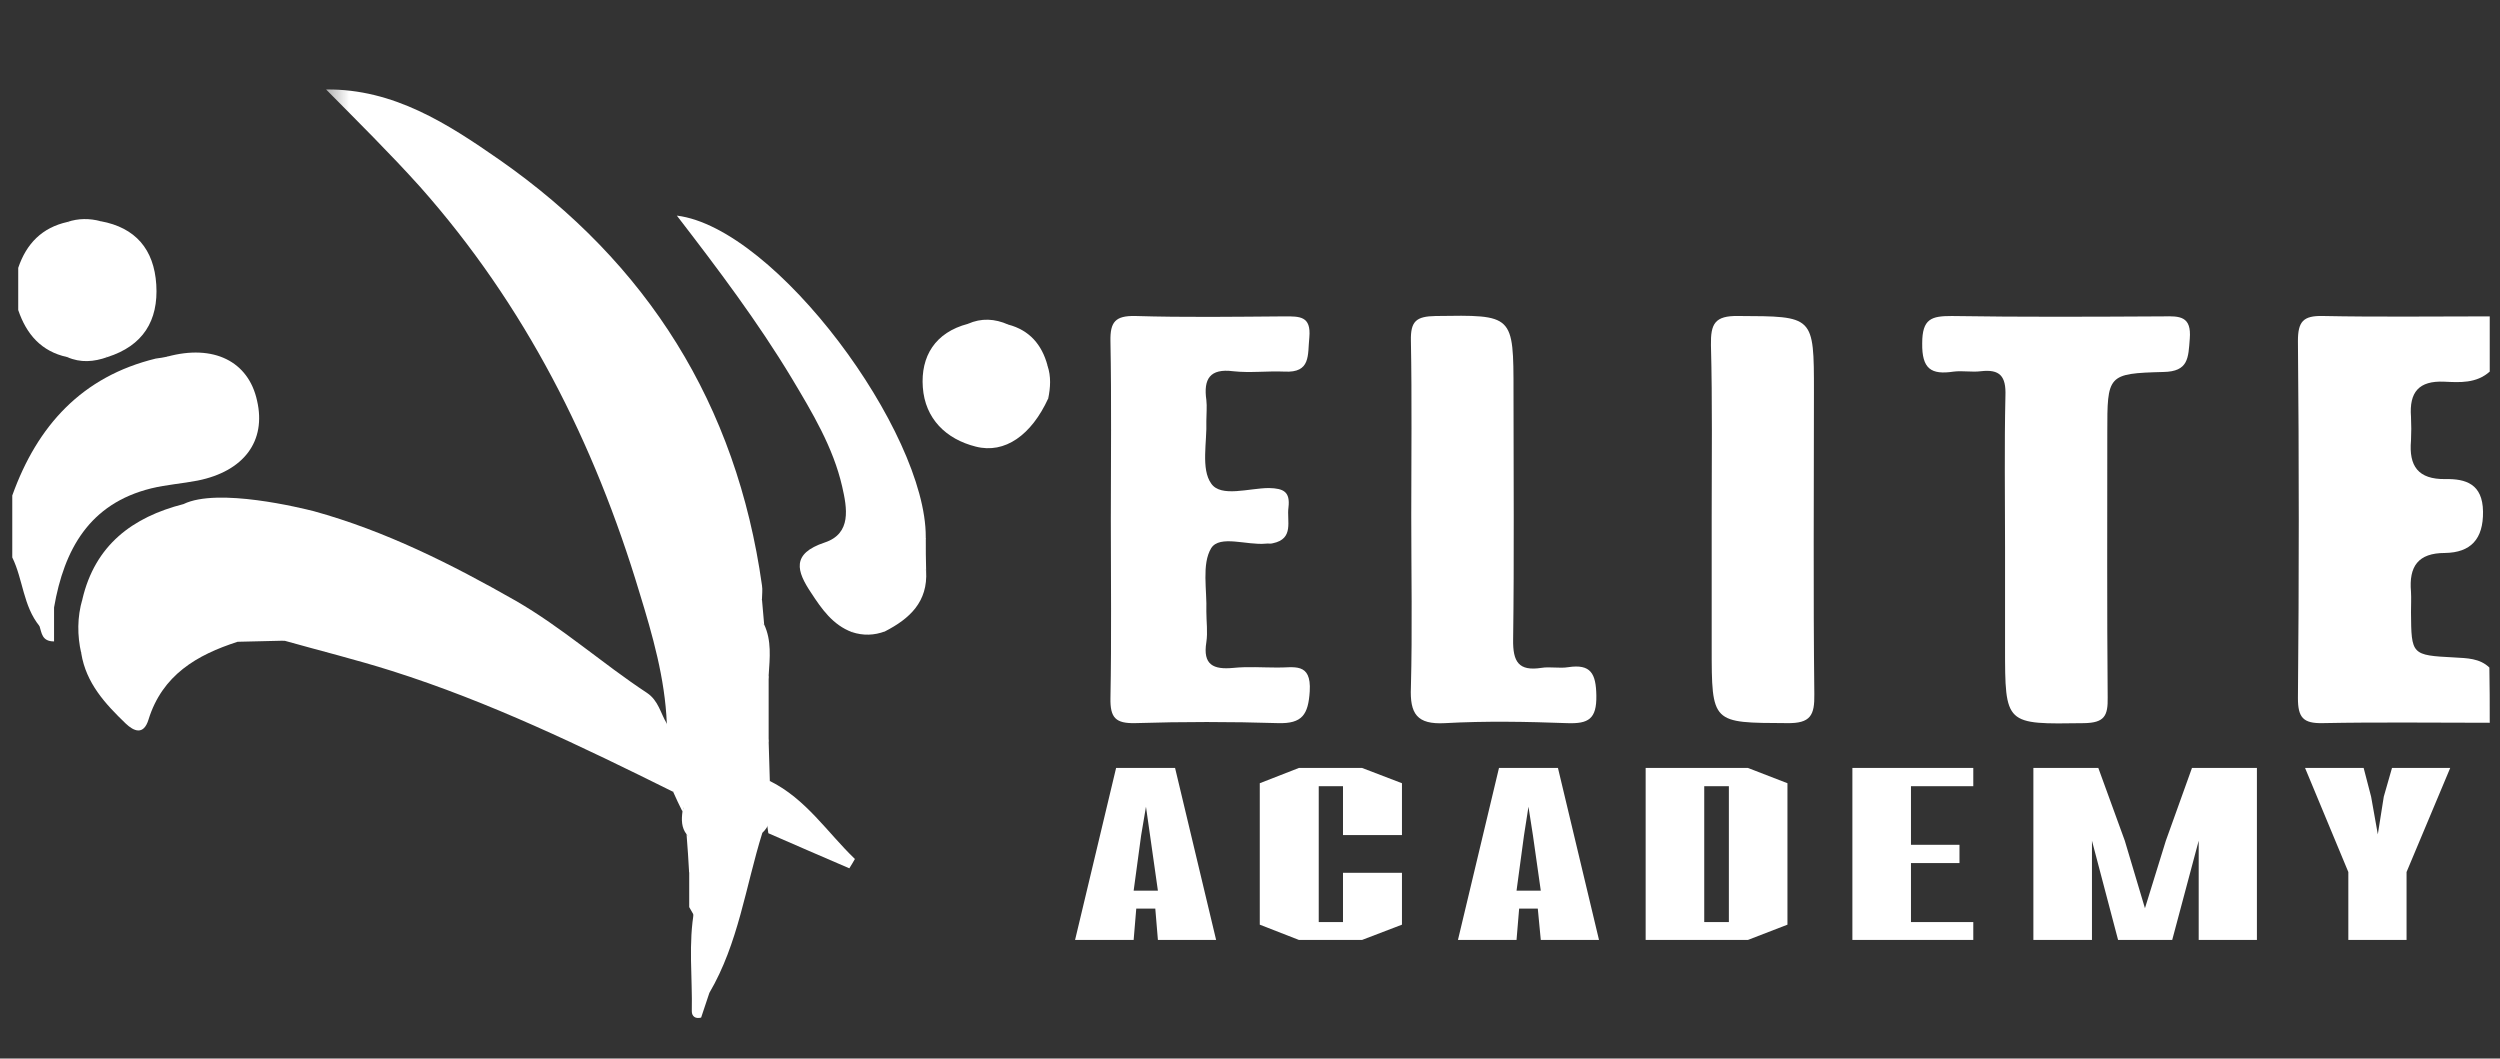 <svg width="111" height="47" viewBox="0 0 111 47" fill="none" xmlns="http://www.w3.org/2000/svg">
<rect x="0" y="0" width="111" height="47" fill="#333333" stroke="none"/>
<g clip-path="url(#clip0_2316_2027)">
<path fill-rule="evenodd" clip-rule="evenodd" d="M110.544 32.091C108.059 32.091 105.59 32.058 103.122 32.107C102.26 32.124 102.028 31.859 102.028 30.997C102.078 25.712 102.078 20.426 102.028 15.141C102.028 14.279 102.26 14.014 103.122 14.03C105.59 14.08 108.059 14.047 110.544 14.047C110.544 14.876 110.544 15.687 110.544 16.499C109.948 17.029 109.219 16.98 108.523 16.947C107.396 16.897 106.966 17.411 107.048 18.504C107.065 18.852 107.065 19.217 107.048 19.565C106.949 20.691 107.363 21.288 108.573 21.271C109.484 21.255 110.23 21.487 110.246 22.713C110.263 23.939 109.699 24.535 108.556 24.552C107.363 24.552 106.949 25.148 107.048 26.275C107.065 26.573 107.048 26.872 107.048 27.186C107.065 29.075 107.065 29.092 108.97 29.191C109.534 29.224 110.097 29.224 110.528 29.639C110.544 30.45 110.544 31.262 110.544 32.091Z" fill="white"/>
<path fill-rule="evenodd" clip-rule="evenodd" d="M1.754 27.799C1.025 26.904 1.025 25.728 0.545 24.75C0.545 23.839 0.545 22.911 0.545 22C1.655 18.901 3.643 16.714 6.924 15.919C7.04 16.018 7.172 16.052 7.321 16.035C7.437 16.035 7.537 16.085 7.636 16.002C7.537 16.002 7.471 15.936 7.421 15.836C9.475 15.273 11.033 16.035 11.414 17.791C11.828 19.581 10.834 20.923 8.779 21.337C8.1 21.47 7.388 21.519 6.708 21.685C3.974 22.364 2.848 24.386 2.4 26.971C1.953 27.07 2.301 27.782 1.754 27.799Z" fill="white"/>
<mask id="mask0_2316_2027" style="mask-type:luminance" maskUnits="userSpaceOnUse" x="14" y="0" width="22" height="47">
<path d="M14.378 0.726H35.586V46.539H14.378V0.726Z" fill="white"/>
</mask>
<g mask="url(#mask0_2316_2027)">
<path fill-rule="evenodd" clip-rule="evenodd" d="M30.485 37.044C30.253 36.746 30.253 36.398 30.302 36.034C30.535 35.272 30.153 34.791 29.59 34.377C29.176 33.615 29.06 32.869 29.607 32.123C29.524 30.119 28.977 28.213 28.397 26.324C26.392 19.647 23.31 13.55 18.654 8.297C17.312 6.806 15.887 5.398 14.479 3.973C17.478 3.94 19.881 5.497 22.167 7.088C28.745 11.677 32.705 17.957 33.832 25.993C33.865 26.192 33.832 26.391 33.832 26.589C33.749 26.987 33.484 27.385 33.931 27.733C34.263 28.445 34.18 29.207 34.13 29.97C33.948 30.964 33.948 31.974 34.13 32.985C34.147 33.548 34.163 34.112 34.18 34.675C34.229 34.808 34.246 34.957 34.263 35.106C34.196 35.752 34.412 36.448 33.848 36.978C33.103 39.364 32.788 41.883 31.495 44.086C30.684 43.772 30.882 43.042 30.849 42.429C30.816 41.833 30.899 41.22 30.8 40.623C30.733 40.507 30.667 40.391 30.601 40.275C30.601 39.778 30.601 39.281 30.601 38.784C30.667 38.204 30.916 37.608 30.485 37.044Z" fill="white"/>
</g>
<path fill-rule="evenodd" clip-rule="evenodd" d="M49.321 23.077C49.321 20.426 49.354 17.792 49.304 15.141C49.288 14.296 49.52 14.014 50.398 14.03C52.601 14.097 54.822 14.064 57.042 14.047C57.705 14.047 58.218 14.03 58.135 14.975C58.053 15.754 58.218 16.566 57.025 16.499C56.263 16.466 55.501 16.566 54.755 16.483C53.712 16.35 53.43 16.831 53.562 17.759C53.596 18.057 53.562 18.372 53.562 18.686C53.596 19.631 53.314 20.824 53.778 21.47C54.209 22.1 55.468 21.669 56.346 21.669C56.992 21.685 57.29 21.834 57.208 22.53C57.125 23.127 57.473 23.922 56.512 24.121C56.412 24.154 56.313 24.121 56.197 24.138C55.368 24.22 54.159 23.74 53.778 24.336C53.347 25.049 53.596 26.192 53.562 27.153C53.562 27.601 53.629 28.064 53.562 28.512C53.397 29.523 53.877 29.738 54.755 29.655C55.402 29.589 56.064 29.639 56.711 29.639C57.423 29.655 58.235 29.373 58.152 30.699C58.086 31.726 57.821 32.14 56.744 32.107C54.639 32.041 52.519 32.041 50.398 32.107C49.536 32.124 49.288 31.875 49.304 30.997C49.354 28.363 49.321 25.712 49.321 23.077Z" fill="white"/>
<path fill-rule="evenodd" clip-rule="evenodd" d="M89.024 24.287C89.024 22.05 88.991 19.813 89.041 17.576C89.074 16.698 88.792 16.384 87.947 16.483C87.549 16.533 87.135 16.45 86.738 16.5C85.743 16.649 85.329 16.384 85.346 15.24C85.346 14.147 85.76 14.031 86.655 14.031C89.786 14.081 92.918 14.064 96.049 14.047C96.778 14.031 97.309 14.031 97.226 15.041C97.159 15.886 97.176 16.5 96.049 16.516C93.564 16.582 93.564 16.649 93.564 19.217C93.564 23.127 93.547 27.054 93.581 30.964C93.597 31.793 93.431 32.091 92.537 32.108C89.024 32.157 89.024 32.207 89.024 28.727C89.024 27.253 89.024 25.762 89.024 24.287Z" fill="white"/>
<path fill-rule="evenodd" clip-rule="evenodd" d="M62.66 22.895C62.66 20.31 62.693 17.726 62.644 15.124C62.627 14.263 62.875 14.047 63.737 14.031C67.2 13.981 67.2 13.948 67.2 17.427C67.2 21.089 67.233 24.751 67.183 28.396C67.167 29.39 67.432 29.804 68.426 29.655C68.824 29.589 69.238 29.688 69.636 29.622C70.63 29.473 70.862 29.904 70.878 30.881C70.895 31.925 70.53 32.141 69.586 32.108C67.78 32.041 65.957 32.008 64.151 32.108C62.909 32.174 62.594 31.693 62.644 30.517C62.71 27.982 62.66 25.447 62.66 22.895Z" fill="white"/>
<path fill-rule="evenodd" clip-rule="evenodd" d="M75.999 22.945C75.999 20.393 76.033 17.858 75.966 15.323C75.95 14.378 76.132 14.014 77.176 14.03C80.539 14.047 80.539 13.997 80.539 17.41C80.539 21.867 80.506 26.341 80.556 30.815C80.573 31.759 80.39 32.124 79.346 32.107C75.999 32.09 75.999 32.14 75.999 28.727C75.999 26.805 75.999 24.866 75.999 22.945Z" fill="white"/>
<path fill-rule="evenodd" clip-rule="evenodd" d="M37.823 28.064C36.978 27.749 36.481 27.037 36.017 26.325C35.371 25.363 35.122 24.585 36.614 24.088C37.823 23.69 37.608 22.547 37.392 21.602C36.995 19.863 36.067 18.322 35.156 16.797C33.648 14.295 31.891 11.959 30.052 9.573C34.46 10.12 41.12 19.183 41.104 23.839C40.922 24.353 40.905 24.85 41.12 25.347C41.203 26.722 40.391 27.468 39.298 28.031C38.801 27.932 38.32 27.882 37.823 28.064Z" fill="white"/>
<path fill-rule="evenodd" clip-rule="evenodd" d="M46.54 17.692C45.795 19.316 44.618 20.161 43.326 19.83C42 19.498 41.072 18.587 40.973 17.195C40.874 15.82 41.52 14.759 42.978 14.378C43.574 14.544 44.171 14.494 44.767 14.412C45.712 14.66 46.259 15.306 46.507 16.218C46.424 16.715 46.375 17.212 46.54 17.692Z" fill="white"/>
<path fill-rule="evenodd" clip-rule="evenodd" d="M34.181 34.676C35.788 35.471 36.732 36.962 37.958 38.139C37.876 38.288 37.793 38.42 37.71 38.553C36.517 38.039 35.324 37.526 34.114 36.995C33.998 36.217 33.932 35.438 34.181 34.676Z" fill="white"/>
<path fill-rule="evenodd" clip-rule="evenodd" d="M30.832 40.376C31.478 40.591 31.081 41.138 31.13 41.502C31.23 42.364 30.981 43.292 31.495 44.087C31.379 44.452 31.246 44.816 31.13 45.181C30.882 45.247 30.716 45.131 30.716 44.899C30.749 43.391 30.55 41.883 30.832 40.376Z" fill="white"/>
<path fill-rule="evenodd" clip-rule="evenodd" d="M34.128 32.986C33.714 31.975 33.714 30.964 34.128 29.97C34.128 30.964 34.128 31.975 34.128 32.986Z" fill="white"/>
<path fill-rule="evenodd" clip-rule="evenodd" d="M44.766 14.412C44.169 14.809 43.556 14.826 42.976 14.378C43.573 14.113 44.169 14.146 44.766 14.412Z" fill="white"/>
<path fill-rule="evenodd" clip-rule="evenodd" d="M41.121 25.347C40.707 24.85 40.707 24.353 41.105 23.839C41.105 24.353 41.105 24.85 41.121 25.347Z" fill="white"/>
<path fill-rule="evenodd" clip-rule="evenodd" d="M33.929 27.733C33.283 27.402 33.548 27.004 33.829 26.59C33.862 26.971 33.896 27.352 33.929 27.733Z" fill="white"/>
<path fill-rule="evenodd" clip-rule="evenodd" d="M46.541 17.692C46.176 17.212 46.193 16.731 46.508 16.234C46.674 16.714 46.64 17.212 46.541 17.692Z" fill="white"/>
<path fill-rule="evenodd" clip-rule="evenodd" d="M37.824 28.064C38.305 27.683 38.802 27.7 39.299 28.031C38.818 28.214 38.321 28.23 37.824 28.064Z" fill="white"/>
<path fill-rule="evenodd" clip-rule="evenodd" d="M29.605 32.124C29.705 32.936 29.406 33.797 29.986 34.543C30.119 34.775 30.086 34.974 29.887 35.156C25.811 33.134 21.735 31.163 17.394 29.788C15.82 29.29 14.213 28.893 12.622 28.445C11.926 28.18 11.23 28.114 10.551 28.495C8.745 29.075 7.204 29.97 6.591 31.958C6.375 32.654 5.945 32.472 5.58 32.124C4.669 31.246 3.824 30.334 3.608 29.009C3.824 28.213 3.741 27.418 3.658 26.606C4.221 24.204 5.878 22.961 8.148 22.381C9.673 21.636 13.401 22.563 13.931 22.696C17.112 23.574 20.045 25.049 22.895 26.672C24.966 27.866 26.739 29.456 28.727 30.765C29.241 31.113 29.323 31.66 29.605 32.124Z" fill="white"/>
<path fill-rule="evenodd" clip-rule="evenodd" d="M0.809 13.766C0.809 13.153 0.809 12.523 0.809 11.893C1.173 10.816 1.869 10.104 2.996 9.855C3.493 9.971 3.974 10.021 4.471 9.822C6.012 10.104 6.84 11.065 6.939 12.639C7.039 14.246 6.343 15.356 4.769 15.853C4.172 15.655 3.576 15.721 2.979 15.853C1.836 15.605 1.173 14.843 0.809 13.766Z" fill="white"/>
<path fill-rule="evenodd" clip-rule="evenodd" d="M1.754 27.799C1.87 27.435 1.97 27.07 2.086 26.706C2.102 26.656 2.185 26.623 2.251 26.59C2.301 26.706 2.351 26.838 2.4 26.971C2.4 27.468 2.4 27.965 2.4 28.479C1.854 28.479 1.854 28.098 1.754 27.799Z" fill="white"/>
<path fill-rule="evenodd" clip-rule="evenodd" d="M29.888 35.156C29.921 34.941 29.954 34.742 29.987 34.543C30.667 34.642 30.716 34.924 30.302 36.034C30.153 35.736 30.02 35.454 29.888 35.156Z" fill="white"/>
<path fill-rule="evenodd" clip-rule="evenodd" d="M3.658 26.606C3.989 27.418 4.039 28.214 3.608 29.009C3.426 28.214 3.426 27.402 3.658 26.606Z" fill="white"/>
<path fill-rule="evenodd" clip-rule="evenodd" d="M10.552 28.495C11.165 27.783 11.944 28.181 12.656 28.197C12.673 28.197 12.706 28.28 12.69 28.313C12.69 28.363 12.656 28.396 12.623 28.446C11.944 28.462 11.248 28.479 10.552 28.495Z" fill="white"/>
<path fill-rule="evenodd" clip-rule="evenodd" d="M2.981 15.853C3.577 15.422 4.174 15.439 4.77 15.853C4.174 16.068 3.577 16.118 2.981 15.853Z" fill="white"/>
<path fill-rule="evenodd" clip-rule="evenodd" d="M30.483 37.045C31.129 37.592 30.881 38.188 30.599 38.785C30.566 38.205 30.533 37.625 30.483 37.045Z" fill="white"/>
<path fill-rule="evenodd" clip-rule="evenodd" d="M4.471 9.822C3.99 10.22 3.493 10.187 2.996 9.855C3.477 9.69 3.974 9.69 4.471 9.822Z" fill="white"/>
<path fill-rule="evenodd" clip-rule="evenodd" d="M7.42 15.836C7.652 15.87 7.884 15.903 8.415 15.986C7.702 16.218 7.288 16.334 6.923 15.919C7.089 15.903 7.255 15.87 7.42 15.836Z" fill="white"/>
<path d="M51.411 41.734L51.295 40.342H50.45L50.334 41.734H47.733L49.555 34.096H52.173L53.996 41.734H51.411ZM51.063 37.095L50.881 35.819L50.666 37.095L50.334 39.547H51.411L51.063 37.095ZM62.247 38.752V41.055L60.474 41.734H57.674L55.934 41.055V34.775L57.674 34.096H60.474L62.247 34.775V37.078H59.629V34.908H58.552V40.939H59.629V38.752H62.247ZM68.411 41.734L68.278 40.342H67.45L67.334 41.734H64.733L66.555 34.096H69.173L70.996 41.734H68.411ZM68.063 37.095L67.864 35.819L67.665 37.095L67.334 39.547H68.411L68.063 37.095ZM77.607 41.734H73.067V34.096H77.607L79.363 34.775V41.055L77.607 41.734ZM76.762 34.908H75.668V40.939H76.762V34.908ZM87.614 40.939V41.734H82.246V34.096H87.614V34.908H84.847V37.509H87.001V38.321H84.847V40.939H87.614ZM97.622 41.734V37.327L96.446 41.734H94.043L92.883 37.327V41.734H90.282V34.096H93.165L94.341 37.327L95.236 40.326L96.164 37.327L97.324 34.096H100.207V41.734H97.622ZM106.851 38.718V41.734H104.266V38.718L102.344 34.096H104.946L105.277 35.371L105.575 37.045L105.84 35.371L106.205 34.096H108.79L106.851 38.718Z" fill="white"/>
</g>
<defs>
<clipPath id="clip0_2316_2027">
<rect width="110" height="45.813" fill="white" transform="translate(0.545 0.726)"/>
</clipPath>
</defs>
</svg>
